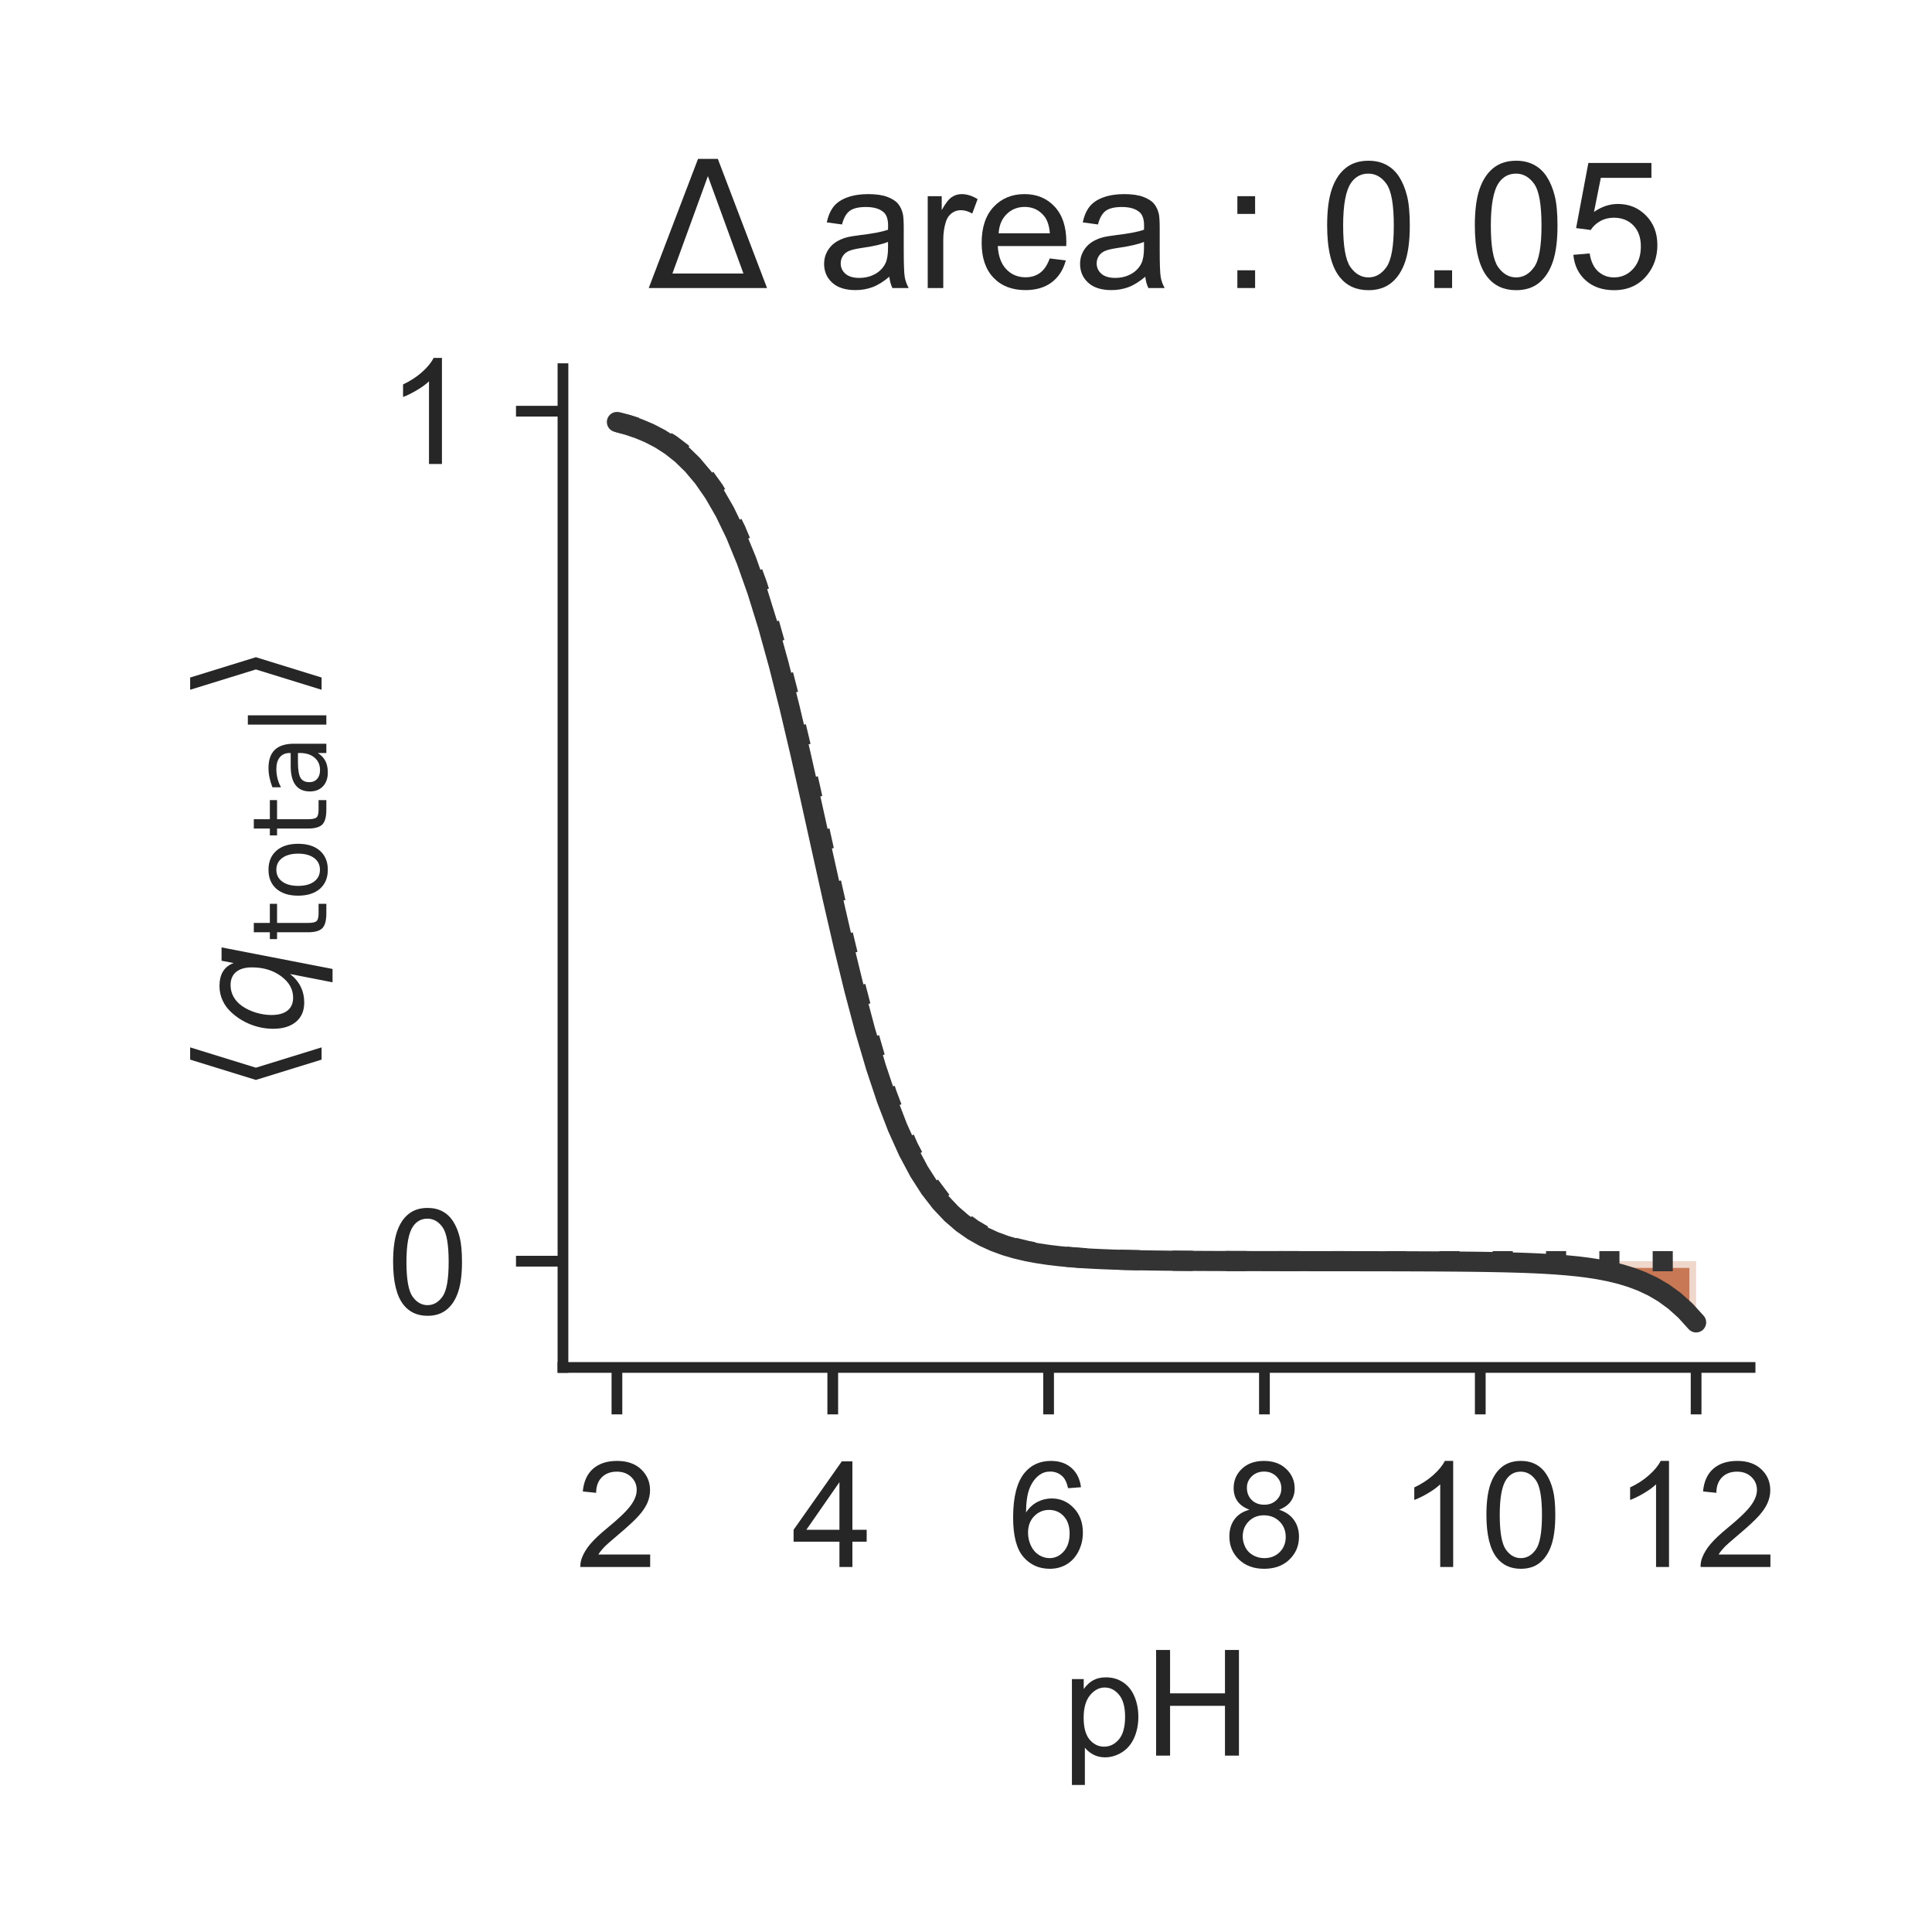 <?xml version="1.0" encoding="utf-8" standalone="no"?>
<!DOCTYPE svg PUBLIC "-//W3C//DTD SVG 1.1//EN"
  "http://www.w3.org/Graphics/SVG/1.1/DTD/svg11.dtd">
<!-- Created with matplotlib (http://matplotlib.org/) -->
<svg height="144pt" version="1.1" viewBox="0 0 144 144" width="144pt" xmlns="http://www.w3.org/2000/svg" xmlns:xlink="http://www.w3.org/1999/xlink">
 <defs>
  <style type="text/css">
*{stroke-linecap:butt;stroke-linejoin:round;}
  </style>
 </defs>
 <g id="figure_1">
  <g id="patch_1">
   <path d="M 0 144 
L 144 144 
L 144 0 
L 0 0 
z
" style="fill:#ffffff;"/>
  </g>
  <g id="axes_1">
   <g id="patch_2">
    <path d="M 41.96 101.92 
L 130.44 101.92 
L 130.44 27.48 
L 41.96 27.48 
z
" style="fill:#ffffff;"/>
   </g>
   <g id="matplotlib.axis_1">
    <g id="xtick_1">
     <g id="line2d_1">
      <defs>
       <path d="M 0 0 
L 0 3.5 
" id="m2d66814766" style="stroke:#262626;stroke-width:0.8;"/>
      </defs>
      <g>
       <use style="fill:#262626;stroke:#262626;stroke-width:0.8;" x="45.982" xlink:href="#m2d66814766" y="101.92"/>
      </g>
     </g>
     <g id="text_1">
      <!-- 2 -->
      <defs>
       <path d="M 50.344 8.453 
L 50.344 0 
L 3.031 0 
Q 2.938 3.172 4.047 6.109 
Q 5.859 10.938 9.828 15.625 
Q 13.812 20.312 21.344 26.469 
Q 33.016 36.031 37.109 41.625 
Q 41.219 47.219 41.219 52.203 
Q 41.219 57.422 37.469 61 
Q 33.734 64.594 27.734 64.594 
Q 21.391 64.594 17.578 60.781 
Q 13.766 56.984 13.719 50.25 
L 4.688 51.172 
Q 5.609 61.281 11.656 66.578 
Q 17.719 71.875 27.938 71.875 
Q 38.234 71.875 44.234 66.156 
Q 50.25 60.453 50.25 52 
Q 50.25 47.703 48.484 43.547 
Q 46.734 39.406 42.656 34.812 
Q 38.578 30.219 29.109 22.219 
Q 21.188 15.578 18.938 13.203 
Q 16.703 10.844 15.234 8.453 
z
" id="ArialMT-32"/>
      </defs>
      <g style="fill:#262626;" transform="translate(42.923 116.794)scale(0.11 -0.11)">
       <use xlink:href="#ArialMT-32"/>
      </g>
     </g>
    </g>
    <g id="xtick_2">
     <g id="line2d_2">
      <g>
       <use style="fill:#262626;stroke:#262626;stroke-width:0.8;" x="62.069" xlink:href="#m2d66814766" y="101.92"/>
      </g>
     </g>
     <g id="text_2">
      <!-- 4 -->
      <defs>
       <path d="M 32.328 0 
L 32.328 17.141 
L 1.266 17.141 
L 1.266 25.203 
L 33.938 71.578 
L 41.109 71.578 
L 41.109 25.203 
L 50.781 25.203 
L 50.781 17.141 
L 41.109 17.141 
L 41.109 0 
z
M 32.328 25.203 
L 32.328 57.469 
L 9.906 25.203 
z
" id="ArialMT-34"/>
      </defs>
      <g style="fill:#262626;" transform="translate(59.011 116.794)scale(0.11 -0.11)">
       <use xlink:href="#ArialMT-34"/>
      </g>
     </g>
    </g>
    <g id="xtick_3">
     <g id="line2d_3">
      <g>
       <use style="fill:#262626;stroke:#262626;stroke-width:0.8;" x="78.156" xlink:href="#m2d66814766" y="101.92"/>
      </g>
     </g>
     <g id="text_3">
      <!-- 6 -->
      <defs>
       <path d="M 49.75 54.047 
L 41.016 53.375 
Q 39.844 58.547 37.703 60.891 
Q 34.125 64.656 28.906 64.656 
Q 24.703 64.656 21.531 62.312 
Q 17.391 59.281 14.984 53.469 
Q 12.594 47.656 12.5 36.922 
Q 15.672 41.75 20.266 44.094 
Q 24.859 46.438 29.891 46.438 
Q 38.672 46.438 44.844 39.969 
Q 51.031 33.5 51.031 23.25 
Q 51.031 16.5 48.125 10.719 
Q 45.219 4.938 40.141 1.859 
Q 35.062 -1.219 28.609 -1.219 
Q 17.625 -1.219 10.688 6.859 
Q 3.766 14.938 3.766 33.5 
Q 3.766 54.25 11.422 63.672 
Q 18.109 71.875 29.438 71.875 
Q 37.891 71.875 43.281 67.141 
Q 48.688 62.406 49.75 54.047 
z
M 13.875 23.188 
Q 13.875 18.656 15.797 14.5 
Q 17.719 10.359 21.188 8.172 
Q 24.656 6 28.469 6 
Q 34.031 6 38.031 10.484 
Q 42.047 14.984 42.047 22.703 
Q 42.047 30.125 38.078 34.391 
Q 34.125 38.672 28.125 38.672 
Q 22.172 38.672 18.016 34.391 
Q 13.875 30.125 13.875 23.188 
z
" id="ArialMT-36"/>
      </defs>
      <g style="fill:#262626;" transform="translate(75.098 116.794)scale(0.11 -0.11)">
       <use xlink:href="#ArialMT-36"/>
      </g>
     </g>
    </g>
    <g id="xtick_4">
     <g id="line2d_4">
      <g>
       <use style="fill:#262626;stroke:#262626;stroke-width:0.8;" x="94.244" xlink:href="#m2d66814766" y="101.92"/>
      </g>
     </g>
     <g id="text_4">
      <!-- 8 -->
      <defs>
       <path d="M 17.672 38.812 
Q 12.203 40.828 9.562 44.531 
Q 6.938 48.25 6.938 53.422 
Q 6.938 61.234 12.547 66.547 
Q 18.172 71.875 27.484 71.875 
Q 36.859 71.875 42.578 66.422 
Q 48.297 60.984 48.297 53.172 
Q 48.297 48.188 45.672 44.5 
Q 43.062 40.828 37.75 38.812 
Q 44.344 36.672 47.781 31.875 
Q 51.219 27.094 51.219 20.453 
Q 51.219 11.281 44.719 5.031 
Q 38.234 -1.219 27.641 -1.219 
Q 17.047 -1.219 10.547 5.047 
Q 4.047 11.328 4.047 20.703 
Q 4.047 27.688 7.594 32.391 
Q 11.141 37.109 17.672 38.812 
z
M 15.922 53.719 
Q 15.922 48.641 19.188 45.406 
Q 22.469 42.188 27.688 42.188 
Q 32.766 42.188 36.016 45.375 
Q 39.266 48.578 39.266 53.219 
Q 39.266 58.062 35.906 61.359 
Q 32.562 64.656 27.594 64.656 
Q 22.562 64.656 19.234 61.422 
Q 15.922 58.203 15.922 53.719 
z
M 13.094 20.656 
Q 13.094 16.891 14.875 13.375 
Q 16.656 9.859 20.172 7.922 
Q 23.688 6 27.734 6 
Q 34.031 6 38.125 10.047 
Q 42.234 14.109 42.234 20.359 
Q 42.234 26.703 38.016 30.859 
Q 33.797 35.016 27.438 35.016 
Q 21.234 35.016 17.156 30.906 
Q 13.094 26.812 13.094 20.656 
z
" id="ArialMT-38"/>
      </defs>
      <g style="fill:#262626;" transform="translate(91.185 116.794)scale(0.11 -0.11)">
       <use xlink:href="#ArialMT-38"/>
      </g>
     </g>
    </g>
    <g id="xtick_5">
     <g id="line2d_5">
      <g>
       <use style="fill:#262626;stroke:#262626;stroke-width:0.8;" x="110.331" xlink:href="#m2d66814766" y="101.92"/>
      </g>
     </g>
     <g id="text_5">
      <!-- 10 -->
      <defs>
       <path d="M 37.25 0 
L 28.469 0 
L 28.469 56 
Q 25.297 52.984 20.141 49.953 
Q 14.984 46.922 10.891 45.406 
L 10.891 53.906 
Q 18.266 57.375 23.781 62.297 
Q 29.297 67.234 31.594 71.875 
L 37.25 71.875 
z
" id="ArialMT-31"/>
       <path d="M 4.156 35.297 
Q 4.156 48 6.766 55.734 
Q 9.375 63.484 14.516 67.672 
Q 19.672 71.875 27.484 71.875 
Q 33.25 71.875 37.594 69.547 
Q 41.938 67.234 44.766 62.859 
Q 47.609 58.5 49.219 52.219 
Q 50.828 45.953 50.828 35.297 
Q 50.828 22.703 48.234 14.969 
Q 45.656 7.234 40.5 3 
Q 35.359 -1.219 27.484 -1.219 
Q 17.141 -1.219 11.234 6.203 
Q 4.156 15.141 4.156 35.297 
z
M 13.188 35.297 
Q 13.188 17.672 17.312 11.828 
Q 21.438 6 27.484 6 
Q 33.547 6 37.672 11.859 
Q 41.797 17.719 41.797 35.297 
Q 41.797 52.984 37.672 58.781 
Q 33.547 64.594 27.391 64.594 
Q 21.344 64.594 17.719 59.469 
Q 13.188 52.938 13.188 35.297 
z
" id="ArialMT-30"/>
      </defs>
      <g style="fill:#262626;" transform="translate(104.214 116.794)scale(0.11 -0.11)">
       <use xlink:href="#ArialMT-31"/>
       <use x="55.615" xlink:href="#ArialMT-30"/>
      </g>
     </g>
    </g>
    <g id="xtick_6">
     <g id="line2d_6">
      <g>
       <use style="fill:#262626;stroke:#262626;stroke-width:0.8;" x="126.418" xlink:href="#m2d66814766" y="101.92"/>
      </g>
     </g>
     <g id="text_6">
      <!-- 12 -->
      <g style="fill:#262626;" transform="translate(120.301 116.794)scale(0.11 -0.11)">
       <use xlink:href="#ArialMT-31"/>
       <use x="55.615" xlink:href="#ArialMT-32"/>
      </g>
     </g>
    </g>
    <g id="text_7">
     <!-- pH -->
     <defs>
      <path d="M 6.594 -19.875 
L 6.594 51.859 
L 14.594 51.859 
L 14.594 45.125 
Q 17.438 49.078 21 51.047 
Q 24.562 53.031 29.641 53.031 
Q 36.281 53.031 41.359 49.609 
Q 46.438 46.188 49.016 39.953 
Q 51.609 33.734 51.609 26.312 
Q 51.609 18.359 48.75 11.984 
Q 45.906 5.609 40.453 2.219 
Q 35.016 -1.172 29 -1.172 
Q 24.609 -1.172 21.109 0.688 
Q 17.625 2.547 15.375 5.375 
L 15.375 -19.875 
z
M 14.547 25.641 
Q 14.547 15.625 18.594 10.844 
Q 22.656 6.062 28.422 6.062 
Q 34.281 6.062 38.453 11.016 
Q 42.625 15.969 42.625 26.375 
Q 42.625 36.281 38.547 41.203 
Q 34.469 46.141 28.812 46.141 
Q 23.188 46.141 18.859 40.891 
Q 14.547 35.641 14.547 25.641 
z
" id="ArialMT-70"/>
      <path d="M 8.016 0 
L 8.016 71.578 
L 17.484 71.578 
L 17.484 42.188 
L 54.688 42.188 
L 54.688 71.578 
L 64.156 71.578 
L 64.156 0 
L 54.688 0 
L 54.688 33.734 
L 17.484 33.734 
L 17.484 0 
z
" id="ArialMT-48"/>
     </defs>
     <g style="fill:#262626;" transform="translate(79.169 130.853)scale(0.11 -0.11)">
      <use xlink:href="#ArialMT-70"/>
      <use x="55.615" xlink:href="#ArialMT-48"/>
     </g>
    </g>
   </g>
   <g id="matplotlib.axis_2">
    <g id="ytick_1">
     <g id="line2d_7">
      <defs>
       <path d="M 0 0 
L -3.5 0 
" id="m84a550b4ac" style="stroke:#262626;stroke-width:0.8;"/>
      </defs>
      <g>
       <use style="fill:#262626;stroke:#262626;stroke-width:0.8;" x="41.96" xlink:href="#m84a550b4ac" y="94.001"/>
      </g>
     </g>
     <g id="text_8">
      <!-- 0 -->
      <g style="fill:#262626;" transform="translate(28.843 97.938)scale(0.11 -0.11)">
       <use xlink:href="#ArialMT-30"/>
      </g>
     </g>
    </g>
    <g id="ytick_2">
     <g id="line2d_8">
      <g>
       <use style="fill:#262626;stroke:#262626;stroke-width:0.8;" x="41.96" xlink:href="#m84a550b4ac" y="30.648"/>
      </g>
     </g>
     <g id="text_9">
      <!-- 1 -->
      <g style="fill:#262626;" transform="translate(28.843 34.584)scale(0.11 -0.11)">
       <use xlink:href="#ArialMT-31"/>
      </g>
     </g>
    </g>
    <g id="text_10">
     <!-- $\langle q_\mathsf{total} \rangle$ -->
     <defs>
      <path d="M 8.938 31.344 
L 22.703 75.875 
L 31 75.875 
L 17.234 31.344 
L 31 -13.188 
L 22.703 -13.188 
z
" id="DejaVuSans-27e8"/>
      <path d="M 41.703 8.203 
Q 38.094 3.469 33.172 1.016 
Q 28.266 -1.422 22.312 -1.422 
Q 14.016 -1.422 9.297 4.172 
Q 4.594 9.766 4.594 19.578 
Q 4.594 27.484 7.5 34.859 
Q 10.406 42.234 15.828 48.094 
Q 19.344 51.906 23.906 53.953 
Q 28.469 56 33.5 56 
Q 39.547 56 43.453 53.609 
Q 47.359 51.219 49.125 46.391 
L 50.688 54.594 
L 59.719 54.594 
L 45.125 -20.609 
L 36.078 -20.609 
z
M 13.922 20.906 
Q 13.922 13.672 16.938 9.891 
Q 19.969 6.109 25.688 6.109 
Q 34.188 6.109 40.188 14.234 
Q 46.188 22.359 46.188 33.984 
Q 46.188 41.016 43.078 44.75 
Q 39.984 48.484 34.188 48.484 
Q 29.938 48.484 26.312 46.5 
Q 22.703 44.531 20.016 40.719 
Q 17.188 36.719 15.547 31.344 
Q 13.922 25.984 13.922 20.906 
z
" id="DejaVuSans-Oblique-71"/>
      <path d="M 18.312 70.219 
L 18.312 54.688 
L 36.812 54.688 
L 36.812 47.703 
L 18.312 47.703 
L 18.312 18.016 
Q 18.312 11.328 20.141 9.422 
Q 21.969 7.516 27.594 7.516 
L 36.812 7.516 
L 36.812 0 
L 27.594 0 
Q 17.188 0 13.234 3.875 
Q 9.281 7.766 9.281 18.016 
L 9.281 47.703 
L 2.688 47.703 
L 2.688 54.688 
L 9.281 54.688 
L 9.281 70.219 
z
" id="DejaVuSans-74"/>
      <path d="M 30.609 48.391 
Q 23.391 48.391 19.188 42.75 
Q 14.984 37.109 14.984 27.297 
Q 14.984 17.484 19.156 11.844 
Q 23.344 6.203 30.609 6.203 
Q 37.797 6.203 41.984 11.859 
Q 46.188 17.531 46.188 27.297 
Q 46.188 37.016 41.984 42.703 
Q 37.797 48.391 30.609 48.391 
z
M 30.609 56 
Q 42.328 56 49.016 48.375 
Q 55.719 40.766 55.719 27.297 
Q 55.719 13.875 49.016 6.219 
Q 42.328 -1.422 30.609 -1.422 
Q 18.844 -1.422 12.172 6.219 
Q 5.516 13.875 5.516 27.297 
Q 5.516 40.766 12.172 48.375 
Q 18.844 56 30.609 56 
z
" id="DejaVuSans-6f"/>
      <path d="M 34.281 27.484 
Q 23.391 27.484 19.188 25 
Q 14.984 22.516 14.984 16.5 
Q 14.984 11.719 18.141 8.906 
Q 21.297 6.109 26.703 6.109 
Q 34.188 6.109 38.703 11.406 
Q 43.219 16.703 43.219 25.484 
L 43.219 27.484 
z
M 52.203 31.203 
L 52.203 0 
L 43.219 0 
L 43.219 8.297 
Q 40.141 3.328 35.547 0.953 
Q 30.953 -1.422 24.312 -1.422 
Q 15.922 -1.422 10.953 3.297 
Q 6 8.016 6 15.922 
Q 6 25.141 12.172 29.828 
Q 18.359 34.516 30.609 34.516 
L 43.219 34.516 
L 43.219 35.406 
Q 43.219 41.609 39.141 45 
Q 35.062 48.391 27.688 48.391 
Q 23 48.391 18.547 47.266 
Q 14.109 46.141 10.016 43.891 
L 10.016 52.203 
Q 14.938 54.109 19.578 55.047 
Q 24.219 56 28.609 56 
Q 40.484 56 46.344 49.844 
Q 52.203 43.703 52.203 31.203 
z
" id="DejaVuSans-61"/>
      <path d="M 9.422 75.984 
L 18.406 75.984 
L 18.406 0 
L 9.422 0 
z
" id="DejaVuSans-6c"/>
      <path d="M 30.078 31.344 
L 16.312 -13.188 
L 8.016 -13.188 
L 21.781 31.344 
L 8.016 75.875 
L 16.312 75.875 
z
" id="DejaVuSans-27e9"/>
     </defs>
     <g style="fill:#262626;" transform="translate(22.533 81.475)rotate(-90)scale(0.11 -0.11)">
      <use transform="translate(0 0.125)" xlink:href="#DejaVuSans-27e8"/>
      <use transform="translate(39.014 0.125)" xlink:href="#DejaVuSans-Oblique-71"/>
      <use transform="translate(102.49 -16.281)scale(0.7)" xlink:href="#DejaVuSans-74"/>
      <use transform="translate(129.937 -16.281)scale(0.7)" xlink:href="#DejaVuSans-6f"/>
      <use transform="translate(172.764 -16.281)scale(0.7)" xlink:href="#DejaVuSans-74"/>
      <use transform="translate(200.21 -16.281)scale(0.7)" xlink:href="#DejaVuSans-61"/>
      <use transform="translate(243.105 -16.281)scale(0.7)" xlink:href="#DejaVuSans-6c"/>
      <use transform="translate(265.288 0.125)" xlink:href="#DejaVuSans-27e9"/>
     </g>
    </g>
   </g>
   <g id="PolyCollection_1">
    <defs>
     <path d="M 45.982 -112.547 
L 45.982 -112.547 
L 46.786 -112.341 
L 47.591 -112.085 
L 48.395 -111.765 
L 49.199 -111.367 
L 50.004 -110.872 
L 50.808 -110.262 
L 51.612 -109.51 
L 52.417 -108.59 
L 53.221 -107.471 
L 54.025 -106.122 
L 54.83 -104.511 
L 55.634 -102.61 
L 56.439 -100.398 
L 57.243 -97.864 
L 58.047 -95.014 
L 58.852 -91.876 
L 59.656 -88.496 
L 60.46 -84.946 
L 61.265 -81.311 
L 62.069 -77.685 
L 62.873 -74.163 
L 63.678 -70.827 
L 64.482 -67.743 
L 65.287 -64.955 
L 66.091 -62.485 
L 66.895 -60.336 
L 67.7 -58.495 
L 68.504 -56.939 
L 69.308 -55.639 
L 70.113 -54.563 
L 70.917 -53.679 
L 71.721 -52.957 
L 72.526 -52.372 
L 73.33 -51.898 
L 74.135 -51.517 
L 74.939 -51.211 
L 75.743 -50.965 
L 76.548 -50.769 
L 77.352 -50.612 
L 78.156 -50.487 
L 78.961 -50.387 
L 79.765 -50.308 
L 80.569 -50.245 
L 81.374 -50.194 
L 82.178 -50.154 
L 82.983 -50.122 
L 83.787 -50.097 
L 84.591 -50.077 
L 85.396 -50.061 
L 86.2 -50.048 
L 87.004 -50.038 
L 87.809 -50.03 
L 88.613 -50.024 
L 89.417 -50.019 
L 90.222 -50.015 
L 91.026 -50.011 
L 91.831 -50.009 
L 92.635 -50.007 
L 93.439 -50.005 
L 94.244 -50.004 
L 95.048 -50.003 
L 95.852 -50.002 
L 96.657 -50.002 
L 97.461 -50.001 
L 98.265 -50.001 
L 99.07 -50 
L 99.874 -50 
L 100.679 -50 
L 101.483 -50 
L 102.287 -50 
L 103.092 -49.999 
L 103.896 -49.999 
L 104.7 -49.999 
L 105.505 -49.999 
L 106.309 -49.999 
L 107.113 -49.999 
L 107.918 -49.999 
L 108.722 -49.999 
L 109.527 -49.999 
L 110.331 -49.999 
L 111.135 -49.999 
L 111.94 -49.999 
L 112.744 -49.999 
L 113.548 -49.999 
L 114.353 -49.999 
L 115.157 -49.999 
L 115.961 -49.999 
L 116.766 -49.999 
L 117.57 -49.999 
L 118.375 -49.999 
L 119.179 -49.999 
L 119.983 -49.999 
L 120.788 -49.999 
L 121.592 -49.999 
L 122.396 -49.999 
L 123.201 -49.999 
L 124.005 -49.999 
L 124.809 -49.999 
L 125.614 -49.999 
L 126.418 -49.999 
L 126.418 -49.999 
L 126.418 -45.436 
L 125.614 -46.32 
L 124.809 -47.041 
L 124.005 -47.627 
L 123.201 -48.1 
L 122.396 -48.481 
L 121.592 -48.787 
L 120.788 -49.033 
L 119.983 -49.229 
L 119.179 -49.386 
L 118.375 -49.511 
L 117.57 -49.611 
L 116.766 -49.69 
L 115.961 -49.754 
L 115.157 -49.804 
L 114.353 -49.844 
L 113.548 -49.876 
L 112.744 -49.901 
L 111.94 -49.921 
L 111.135 -49.937 
L 110.331 -49.95 
L 109.527 -49.96 
L 108.722 -49.968 
L 107.918 -49.975 
L 107.113 -49.98 
L 106.309 -49.984 
L 105.505 -49.987 
L 104.7 -49.99 
L 103.896 -49.992 
L 103.092 -49.993 
L 102.287 -49.995 
L 101.483 -49.996 
L 100.679 -49.997 
L 99.874 -49.998 
L 99.07 -49.998 
L 98.265 -49.999 
L 97.461 -50 
L 96.657 -50 
L 95.852 -50.001 
L 95.048 -50.002 
L 94.244 -50.003 
L 93.439 -50.005 
L 92.635 -50.006 
L 91.831 -50.008 
L 91.026 -50.011 
L 90.222 -50.014 
L 89.417 -50.018 
L 88.613 -50.023 
L 87.809 -50.029 
L 87.004 -50.036 
L 86.2 -50.046 
L 85.396 -50.058 
L 84.591 -50.074 
L 83.787 -50.093 
L 82.983 -50.117 
L 82.178 -50.148 
L 81.374 -50.186 
L 80.569 -50.234 
L 79.765 -50.295 
L 78.961 -50.371 
L 78.156 -50.467 
L 77.352 -50.587 
L 76.548 -50.737 
L 75.743 -50.926 
L 74.939 -51.161 
L 74.135 -51.455 
L 73.33 -51.821 
L 72.526 -52.276 
L 71.721 -52.839 
L 70.917 -53.533 
L 70.113 -54.385 
L 69.308 -55.423 
L 68.504 -56.68 
L 67.7 -58.186 
L 66.895 -59.972 
L 66.091 -62.062 
L 65.287 -64.472 
L 64.482 -67.202 
L 63.678 -70.234 
L 62.873 -73.528 
L 62.069 -77.021 
L 61.265 -80.635 
L 60.46 -84.275 
L 59.656 -87.848 
L 58.852 -91.265 
L 58.047 -94.453 
L 57.243 -97.359 
L 56.439 -99.953 
L 55.634 -102.226 
L 54.83 -104.184 
L 54.025 -105.847 
L 53.221 -107.243 
L 52.417 -108.404 
L 51.612 -109.36 
L 50.808 -110.142 
L 50.004 -110.779 
L 49.199 -111.296 
L 48.395 -111.714 
L 47.591 -112.052 
L 46.786 -112.325 
L 45.982 -112.546 
z
" id="m341dcf928d" style="stroke:#ffffff;stroke-opacity:0.7;"/>
    </defs>
    <g clip-path="url(#p7dd6da39b0)">
     <use style="fill:#b1400d;fill-opacity:0.7;stroke:#ffffff;stroke-opacity:0.7;" x="0" xlink:href="#m341dcf928d" y="144"/>
    </g>
   </g>
   <g id="line2d_9">
    <path clip-path="url(#p7dd6da39b0)" d="M 45.982 31.453 
L 46.786 31.659 
L 47.591 31.915 
L 48.395 32.235 
L 49.199 32.633 
L 50.004 33.128 
L 50.808 33.738 
L 51.612 34.49 
L 52.417 35.41 
L 53.221 36.529 
L 54.025 37.878 
L 54.83 39.489 
L 55.634 41.39 
L 56.439 43.602 
L 57.243 46.136 
L 58.047 48.986 
L 58.852 52.124 
L 59.656 55.504 
L 60.46 59.054 
L 61.265 62.689 
L 62.069 66.315 
L 62.873 69.837 
L 63.678 73.173 
L 64.482 76.257 
L 65.287 79.045 
L 66.091 81.515 
L 66.895 83.664 
L 67.7 85.505 
L 68.504 87.061 
L 69.308 88.361 
L 70.113 89.437 
L 70.917 90.321 
L 71.721 91.043 
L 72.526 91.628 
L 73.33 92.102 
L 74.135 92.483 
L 74.939 92.789 
L 75.743 93.035 
L 76.548 93.231 
L 77.352 93.388 
L 78.156 93.513 
L 78.961 93.613 
L 79.765 93.692 
L 80.569 93.755 
L 81.374 93.806 
L 82.178 93.846 
L 82.983 93.878 
L 83.787 93.903 
L 84.591 93.923 
L 85.396 93.939 
L 86.2 93.952 
L 87.004 93.962 
L 87.809 93.97 
L 88.613 93.976 
L 89.417 93.981 
L 90.222 93.985 
L 91.026 93.989 
L 91.831 93.991 
L 92.635 93.993 
L 93.439 93.995 
L 94.244 93.996 
L 95.048 93.997 
L 95.852 93.998 
L 96.657 93.998 
L 97.461 93.999 
L 98.265 93.999 
L 99.07 94 
L 99.874 94 
L 100.679 94 
L 101.483 94 
L 102.287 94 
L 103.092 94.001 
L 103.896 94.001 
L 104.7 94.001 
L 105.505 94.001 
L 106.309 94.001 
L 107.113 94.001 
L 107.918 94.001 
L 108.722 94.001 
L 109.527 94.001 
L 110.331 94.001 
L 111.135 94.001 
L 111.94 94.001 
L 112.744 94.001 
L 113.548 94.001 
L 114.353 94.001 
L 115.157 94.001 
L 115.961 94.001 
L 116.766 94.001 
L 117.57 94.001 
L 118.375 94.001 
L 119.179 94.001 
L 119.983 94.001 
L 120.788 94.001 
L 121.592 94.001 
L 122.396 94.001 
L 123.201 94.001 
L 124.005 94.001 
L 124.809 94.001 
L 125.614 94.001 
L 126.418 94.001 
" style="fill:none;stroke:#333333;stroke-dasharray:1.5,2.475;stroke-dashoffset:0;stroke-width:1.5;"/>
   </g>
   <g id="line2d_10">
    <path clip-path="url(#p7dd6da39b0)" d="M 45.982 31.454 
L 46.786 31.675 
L 47.591 31.948 
L 48.395 32.286 
L 49.199 32.704 
L 50.004 33.221 
L 50.808 33.858 
L 51.612 34.64 
L 52.417 35.596 
L 53.221 36.757 
L 54.025 38.153 
L 54.83 39.816 
L 55.634 41.774 
L 56.439 44.047 
L 57.243 46.641 
L 58.047 49.547 
L 58.852 52.735 
L 59.656 56.152 
L 60.46 59.725 
L 61.265 63.365 
L 62.069 66.979 
L 62.873 70.472 
L 63.678 73.766 
L 64.482 76.798 
L 65.287 79.528 
L 66.091 81.938 
L 66.895 84.028 
L 67.7 85.814 
L 68.504 87.32 
L 69.308 88.577 
L 70.113 89.615 
L 70.917 90.467 
L 71.721 91.161 
L 72.526 91.724 
L 73.33 92.179 
L 74.135 92.545 
L 74.939 92.839 
L 75.743 93.074 
L 76.548 93.263 
L 77.352 93.413 
L 78.156 93.533 
L 78.961 93.629 
L 79.765 93.705 
L 80.569 93.766 
L 81.374 93.814 
L 82.178 93.852 
L 82.983 93.883 
L 83.787 93.907 
L 84.591 93.926 
L 85.396 93.942 
L 86.2 93.954 
L 87.004 93.964 
L 87.809 93.971 
L 88.613 93.977 
L 89.417 93.982 
L 90.222 93.986 
L 91.026 93.989 
L 91.831 93.992 
L 92.635 93.994 
L 93.439 93.995 
L 94.244 93.997 
L 95.048 93.998 
L 95.852 93.999 
L 96.657 94 
L 97.461 94 
L 98.265 94.001 
L 99.07 94.002 
L 99.874 94.002 
L 100.679 94.003 
L 101.483 94.004 
L 102.287 94.005 
L 103.092 94.007 
L 103.896 94.008 
L 104.7 94.01 
L 105.505 94.013 
L 106.309 94.016 
L 107.113 94.02 
L 107.918 94.025 
L 108.722 94.032 
L 109.527 94.04 
L 110.331 94.05 
L 111.135 94.063 
L 111.94 94.079 
L 112.744 94.099 
L 113.548 94.124 
L 114.353 94.156 
L 115.157 94.196 
L 115.961 94.246 
L 116.766 94.31 
L 117.57 94.389 
L 118.375 94.489 
L 119.179 94.614 
L 119.983 94.771 
L 120.788 94.967 
L 121.592 95.213 
L 122.396 95.519 
L 123.201 95.9 
L 124.005 96.373 
L 124.809 96.959 
L 125.614 97.68 
L 126.418 98.564 
" style="fill:none;stroke:#333333;stroke-linecap:round;stroke-width:1.5;"/>
   </g>
   <g id="patch_3">
    <path d="M 41.96 101.92 
L 41.96 27.48 
" style="fill:none;stroke:#262626;stroke-linecap:square;stroke-linejoin:miter;stroke-width:0.8;"/>
   </g>
   <g id="patch_4">
    <path d="M 41.96 101.92 
L 130.44 101.92 
" style="fill:none;stroke:#262626;stroke-linecap:square;stroke-linejoin:miter;stroke-width:0.8;"/>
   </g>
   <g id="text_11">
    <!-- $\Delta$ area : 0.05 -->
    <defs>
     <path d="M 34.188 63.188 
L 14.156 8.203 
L 54.25 8.203 
z
M 0.781 0 
L 28.609 72.906 
L 39.797 72.906 
L 67.578 0 
z
" id="DejaVuSans-394"/>
     <path id="ArialMT-20"/>
     <path d="M 40.438 6.391 
Q 35.547 2.25 31.031 0.531 
Q 26.516 -1.172 21.344 -1.172 
Q 12.797 -1.172 8.203 3 
Q 3.609 7.172 3.609 13.672 
Q 3.609 17.484 5.344 20.625 
Q 7.078 23.781 9.891 25.688 
Q 12.703 27.594 16.219 28.562 
Q 18.797 29.25 24.031 29.891 
Q 34.672 31.156 39.703 32.906 
Q 39.75 34.719 39.75 35.203 
Q 39.75 40.578 37.25 42.781 
Q 33.891 45.75 27.25 45.75 
Q 21.047 45.75 18.094 43.578 
Q 15.141 41.406 13.719 35.891 
L 5.125 37.062 
Q 6.297 42.578 8.984 45.969 
Q 11.672 49.359 16.75 51.188 
Q 21.828 53.031 28.516 53.031 
Q 35.156 53.031 39.297 51.469 
Q 43.453 49.906 45.406 47.531 
Q 47.359 45.172 48.141 41.547 
Q 48.578 39.312 48.578 33.453 
L 48.578 21.734 
Q 48.578 9.469 49.141 6.219 
Q 49.703 2.984 51.375 0 
L 42.188 0 
Q 40.828 2.734 40.438 6.391 
z
M 39.703 26.031 
Q 34.906 24.078 25.344 22.703 
Q 19.922 21.922 17.672 20.938 
Q 15.438 19.969 14.203 18.094 
Q 12.984 16.219 12.984 13.922 
Q 12.984 10.406 15.641 8.062 
Q 18.312 5.719 23.438 5.719 
Q 28.516 5.719 32.469 7.938 
Q 36.422 10.156 38.281 14.016 
Q 39.703 17 39.703 22.797 
z
" id="ArialMT-61"/>
     <path d="M 6.5 0 
L 6.5 51.859 
L 14.406 51.859 
L 14.406 44 
Q 17.438 49.516 20 51.266 
Q 22.562 53.031 25.641 53.031 
Q 30.078 53.031 34.672 50.203 
L 31.641 42.047 
Q 28.422 43.953 25.203 43.953 
Q 22.312 43.953 20.016 42.219 
Q 17.719 40.484 16.75 37.406 
Q 15.281 32.719 15.281 27.156 
L 15.281 0 
z
" id="ArialMT-72"/>
     <path d="M 42.094 16.703 
L 51.172 15.578 
Q 49.031 7.625 43.219 3.219 
Q 37.406 -1.172 28.375 -1.172 
Q 17 -1.172 10.328 5.828 
Q 3.656 12.844 3.656 25.484 
Q 3.656 38.578 10.391 45.797 
Q 17.141 53.031 27.875 53.031 
Q 38.281 53.031 44.875 45.953 
Q 51.469 38.875 51.469 26.031 
Q 51.469 25.25 51.422 23.688 
L 12.75 23.688 
Q 13.234 15.141 17.578 10.594 
Q 21.922 6.062 28.422 6.062 
Q 33.25 6.062 36.672 8.594 
Q 40.094 11.141 42.094 16.703 
z
M 13.234 30.906 
L 42.188 30.906 
Q 41.609 37.453 38.875 40.719 
Q 34.672 45.797 27.984 45.797 
Q 21.922 45.797 17.797 41.75 
Q 13.672 37.703 13.234 30.906 
z
" id="ArialMT-65"/>
     <path d="M 9.031 41.844 
L 9.031 51.859 
L 19.047 51.859 
L 19.047 41.844 
z
M 9.031 0 
L 9.031 10.016 
L 19.047 10.016 
L 19.047 0 
z
" id="ArialMT-3a"/>
     <path d="M 9.078 0 
L 9.078 10.016 
L 19.094 10.016 
L 19.094 0 
z
" id="ArialMT-2e"/>
     <path d="M 4.156 18.75 
L 13.375 19.531 
Q 14.406 12.797 18.141 9.391 
Q 21.875 6 27.156 6 
Q 33.5 6 37.891 10.781 
Q 42.281 15.578 42.281 23.484 
Q 42.281 31 38.062 35.344 
Q 33.844 39.703 27 39.703 
Q 22.75 39.703 19.328 37.766 
Q 15.922 35.844 13.969 32.766 
L 5.719 33.844 
L 12.641 70.609 
L 48.25 70.609 
L 48.25 62.203 
L 19.672 62.203 
L 15.828 42.969 
Q 22.266 47.469 29.344 47.469 
Q 38.719 47.469 45.156 40.969 
Q 51.609 34.469 51.609 24.266 
Q 51.609 14.547 45.953 7.469 
Q 39.062 -1.219 27.156 -1.219 
Q 17.391 -1.219 11.203 4.25 
Q 5.031 9.719 4.156 18.75 
z
" id="ArialMT-35"/>
    </defs>
    <g style="fill:#262626;" transform="translate(48.25 21.48)scale(0.132 -0.132)">
     <use transform="translate(0 0.094)" xlink:href="#DejaVuSans-394"/>
     <use transform="translate(68.408 0.094)" xlink:href="#ArialMT-20"/>
     <use transform="translate(96.191 0.094)" xlink:href="#ArialMT-61"/>
     <use transform="translate(151.807 0.094)" xlink:href="#ArialMT-72"/>
     <use transform="translate(185.107 0.094)" xlink:href="#ArialMT-65"/>
     <use transform="translate(240.723 0.094)" xlink:href="#ArialMT-61"/>
     <use transform="translate(296.338 0.094)" xlink:href="#ArialMT-20"/>
     <use transform="translate(324.121 0.094)" xlink:href="#ArialMT-3a"/>
     <use transform="translate(351.904 0.094)" xlink:href="#ArialMT-20"/>
     <use transform="translate(379.688 0.094)" xlink:href="#ArialMT-30"/>
     <use transform="translate(435.303 0.094)" xlink:href="#ArialMT-2e"/>
     <use transform="translate(463.086 0.094)" xlink:href="#ArialMT-30"/>
     <use transform="translate(518.701 0.094)" xlink:href="#ArialMT-35"/>
    </g>
   </g>
  </g>
 </g>
 <defs>
  <clipPath id="p7dd6da39b0">
   <rect height="74.44" width="88.48" x="41.96" y="27.48"/>
  </clipPath>
 </defs>
</svg>

